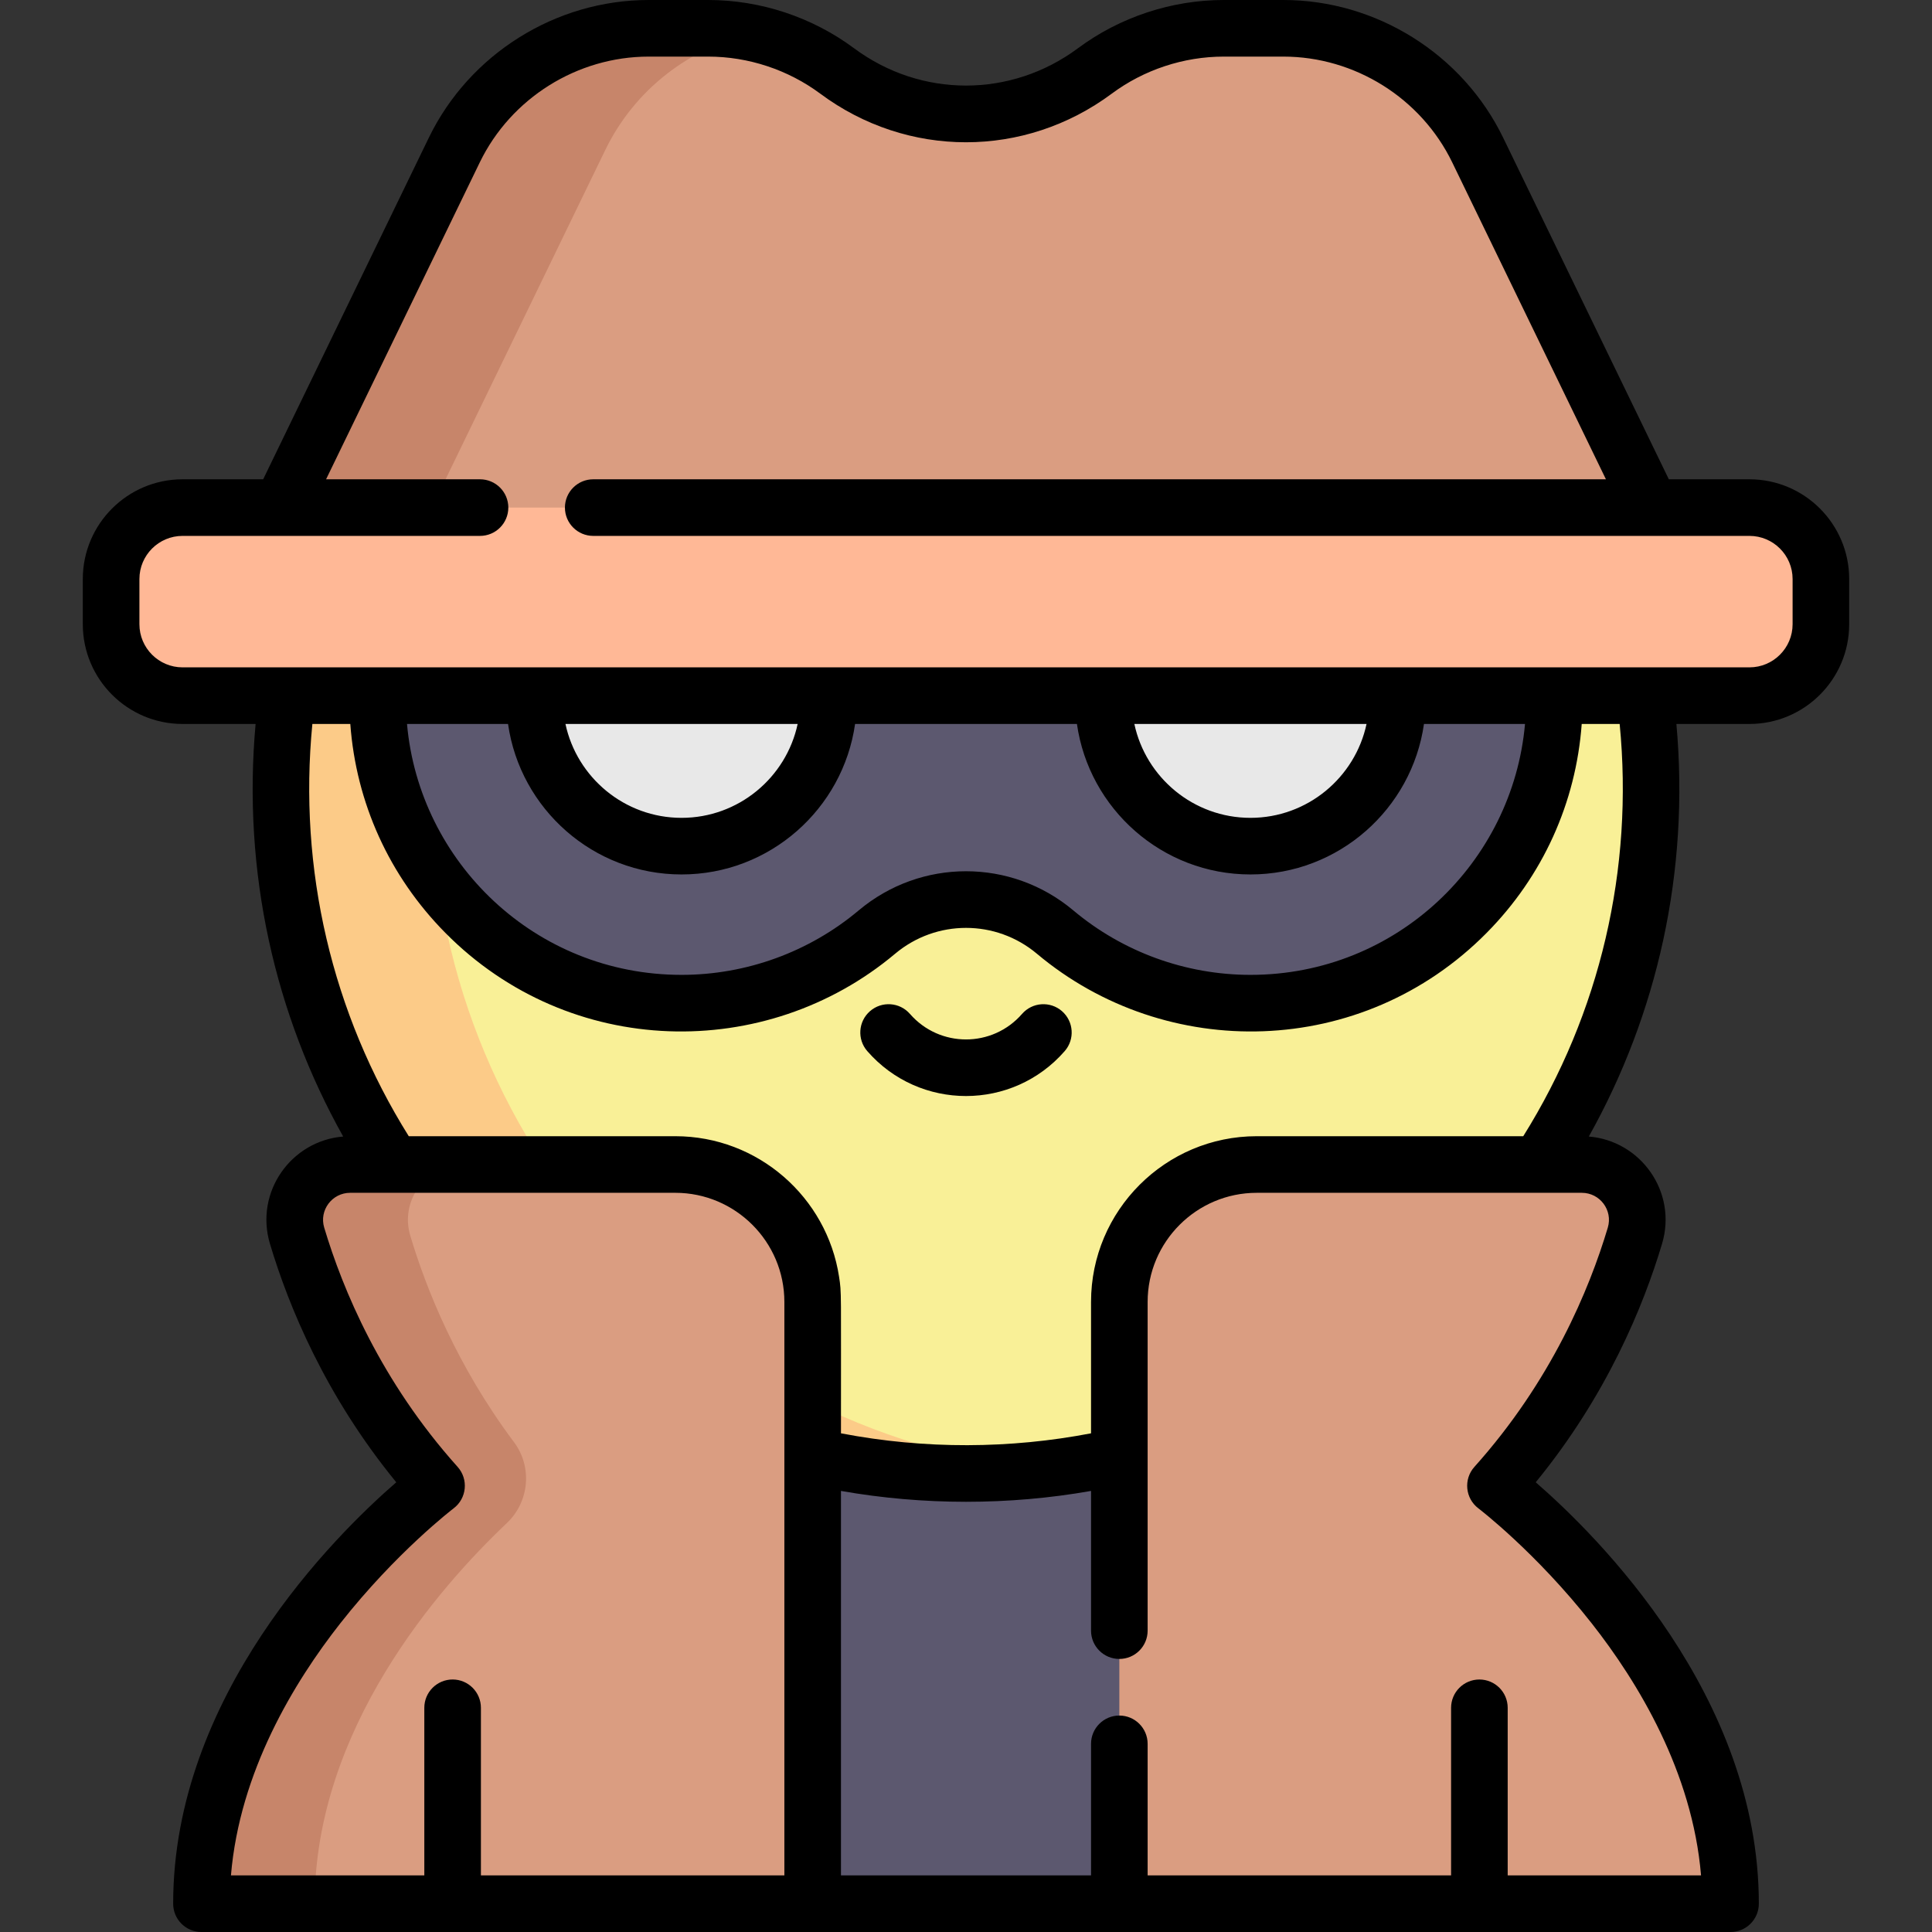 <svg id="Capa_1" enable-background="new 0 0 512 512" height="512" viewBox="0 0 512 512" width="512" xmlns="http://www.w3.org/2000/svg"><rect x="0" y="0" width="512" height="512" fill="#333333" stroke="none"/><g><g><path d="m215.365 504.5h81.27l41.249-61.606v-92.755h-164.051v107.984z" fill="#5c586f"/><path d="m81.274 159.438c-4.451 15.74-6.835 32.347-6.835 49.512 0 100.274 81.288 181.561 181.561 181.561s181.561-81.288 181.561-181.561c0-17.165-2.384-33.772-6.835-49.512z" fill="#f9f097"/><path d="m114.439 208.95c0-17.165 2.384-33.772 6.835-49.512h-40c-4.451 15.74-6.835 32.347-6.835 49.512 0 100.274 81.288 181.561 181.561 181.561 6.76 0 13.431-.382 20-1.102-90.861-9.958-161.561-86.947-161.561-180.459z" fill="#fccb88"/><path d="m332.391 104.718c-34.91-.428-64.777 21.357-76.391 52.103-11.614-30.746-41.481-52.531-76.391-52.103-43.094.528-78.49 35.477-79.534 78.562-1.101 45.411 35.382 82.57 80.544 82.57 19.711 0 37.765-7.081 51.762-18.836 13.605-11.426 33.633-11.426 47.238 0 13.997 11.756 32.051 18.836 51.762 18.836 45.162 0 81.645-37.158 80.544-82.57-1.044-43.084-36.44-78.033-79.534-78.562z" fill="#5c586f"/><circle cx="180.619" cy="185.281" fill="#e8e8e8" r="38.958"/><circle cx="331.381" cy="185.281" fill="#e8e8e8" r="38.958"/><path d="m391.602 39.759c-9.57-19.731-29.571-32.259-51.5-32.259h-15.807c-12.301 0-24.275 3.963-34.148 11.302-20.271 15.069-48.024 15.069-68.295 0-9.872-7.339-21.846-11.302-34.147-11.302h-15.807c-21.929 0-41.93 12.529-51.5 32.259l-45.96 94.759 181.562 24.92 181.561-24.919z" fill="#da9d81"/><path d="m114.439 134.519 45.96-94.759c7.768-16.017 22.41-27.286 39.377-30.962-3.945-.851-7.989-1.297-12.071-1.297h-15.807c-21.929 0-41.93 12.529-51.5 32.259l-45.96 94.759z" fill="#c7856a"/><path d="m178.953 308.607h-86.144c-9.819 0-16.893 9.45-14.083 18.858 5.023 16.821 15.558 42.409 36.962 66.283 0 0-62.298 47.07-62.298 110.752h161.975v-159.481c0-20.11-16.302-36.412-36.412-36.412z" fill="#da9d81"/><path d="m136.211 382.179c-15.163-20.283-23.267-40.589-27.485-54.714-2.81-9.408 4.264-18.857 14.083-18.858h-30c-9.819 0-16.893 9.45-14.083 18.858 5.023 16.821 15.558 42.409 36.962 66.283 0 0-62.298 47.07-62.298 110.752h30c0-46.323 32.963-83.856 50.934-100.876 5.96-5.644 6.802-14.871 1.887-21.445z" fill="#c7856a"/><path d="m333.047 308.607h86.144c9.819 0 16.893 9.45 14.083 18.858-5.023 16.821-15.558 42.409-36.962 66.283 0 0 62.298 47.07 62.298 110.752h-161.975v-159.481c0-20.11 16.302-36.412 36.412-36.412z" fill="#da9d81"/><path d="m463.626 134.519h-415.252c-10.454 0-18.929 8.475-18.929 18.929v11.981c0 10.454 8.475 18.929 18.929 18.929h415.251c10.454 0 18.929-8.475 18.929-18.929v-11.981c0-10.455-8.474-18.929-18.928-18.929z" fill="#ffb896"/></g><g><path d="m281.437 267.968c-3.123-2.721-7.86-2.396-10.582.727-7.868 9.029-21.851 9.019-29.71 0-2.722-3.123-7.459-3.447-10.582-.727-3.123 2.722-3.448 7.459-.727 10.582 13.848 15.888 38.494 15.871 52.327 0 2.722-3.123 2.396-7.86-.726-10.582z"/><path d="m48.374 191.857h19.361c-3.538 39.245 5.106 77.013 23.212 109.335-13.807 1.129-23.493 14.738-19.408 28.419 4.913 16.452 14.644 40.217 33.477 63.208-16.339 14.181-59.126 56.584-59.126 111.681 0 4.142 3.358 7.5 7.5 7.5h405.22c4.142 0 7.5-3.358 7.5-7.5 0-55.097-42.788-97.5-59.126-111.681 18.832-22.989 28.563-46.755 33.477-63.208 4.09-13.698-5.617-27.291-19.408-28.419 18.104-32.319 26.75-70.086 23.212-109.335h19.361c14.573 0 26.429-11.856 26.429-26.429v-11.981c0-14.573-11.856-26.429-26.429-26.429h-21.367l-43.909-90.532c-10.751-22.164-33.614-36.486-58.248-36.486h-15.807c-13.817 0-27.534 4.54-38.622 12.783-17.748 13.193-41.598 13.194-59.346 0-11.088-8.243-24.805-12.783-38.622-12.783h-15.807c-24.634 0-47.498 14.322-58.248 36.486l-43.909 90.532h-21.367c-14.573 0-26.429 11.856-26.429 26.429v11.981c.001 14.573 11.857 26.429 26.429 26.429zm41.815 238.333c14.806-18.834 29.875-30.349 30.021-30.459 3.5-2.645 3.992-7.723 1.063-10.991-20.35-22.698-30.461-47.017-35.36-63.422-1.37-4.589 2.081-9.212 6.896-9.212h86.144c15.942 0 28.913 12.97 28.913 28.912v151.981h-80.418v-44.415c0-4.142-3.358-7.5-7.5-7.5s-7.5 3.358-7.5 7.5v44.416h-51.243c2.299-27.455 16.722-51.211 28.984-66.81zm335.899-104.871c-4.899 16.405-15.011 40.726-35.36 63.422-2.918 3.255-2.444 8.333 1.058 10.987.15.114 15.22 11.629 30.025 30.463 12.263 15.599 26.686 39.355 28.984 66.81h-51.242v-44.415c0-4.142-3.358-7.5-7.5-7.5s-7.5 3.358-7.5 7.5v44.414h-80.418v-34.862c0-4.142-3.358-7.5-7.5-7.5s-7.5 3.358-7.5 7.5v34.862h-66.27v-101.89c21.707 3.831 44.537 3.849 66.27 0v37.028c0 4.142 3.358 7.5 7.5 7.5s7.5-3.358 7.5-7.5c0-11.215 0-78.1 0-87.119 0-15.942 12.97-28.912 28.912-28.912h86.144c4.808 0 8.269 4.615 6.897 9.212zm-22.411-24.212h-70.629c-24.213 0-43.912 19.699-43.912 43.912v34.825c-21.309 4.093-43.904 4.296-66.27 0-.02-38.499.179-37.027-.507-41.503-3.226-21.038-21.442-37.234-43.405-37.234-10.071 0-60.382 0-70.629 0-20.371-32.569-29.306-70.829-25.546-109.25h10.055c1.529 20.876 10.304 40.308 25.187 55.358 33.057 33.427 84.998 34.255 119.185 5.542 10.892-9.146 26.701-9.146 37.592 0 34.189 28.714 86.131 27.883 119.185-5.542 14.883-15.05 23.658-34.481 25.187-55.358h10.055c3.755 38.381-5.159 76.651-25.548 109.25zm-269.042-109.25c3.205 22.513 22.6 39.882 45.984 39.882s42.779-17.369 45.984-39.882h58.795c3.205 22.513 22.6 39.882 45.984 39.882s42.779-17.369 45.984-39.882h26.775c-3.238 36.599-33.953 66.493-72.759 66.493-17.155 0-33.825-6.065-46.939-17.08-16.481-13.841-40.403-13.841-56.885 0-13.113 11.014-29.783 17.08-46.938 17.08-38.831 0-69.523-29.915-72.759-66.493zm15.217 0h61.533c-3.032 14.199-15.675 24.882-30.766 24.882s-27.734-10.683-30.767-24.882zm150.763 0h61.532c-3.032 14.199-15.675 24.882-30.766 24.882s-27.734-10.683-30.766-24.882zm-263.669-38.41c0-6.302 5.127-11.429 11.429-11.429h78.835c4.142 0 7.5-3.358 7.5-7.5s-3.358-7.5-7.5-7.5h-40.798l40.734-83.986c8.26-17.029 25.826-28.032 44.752-28.032h15.807c10.616 0 21.154 3.488 29.673 9.821 23.102 17.174 54.144 17.173 77.245 0 8.518-6.333 19.056-9.821 29.672-9.821h15.807c18.926 0 36.492 11.003 44.751 28.032l40.734 83.986h-268.377c-4.142 0-7.5 3.358-7.5 7.5s3.358 7.5 7.5 7.5h306.416c6.302 0 11.429 5.127 11.429 11.429v11.981c0 6.302-5.127 11.429-11.429 11.429-14.453 0-400.866 0-415.251 0-6.302 0-11.429-5.127-11.429-11.429z"/></g></g></svg>